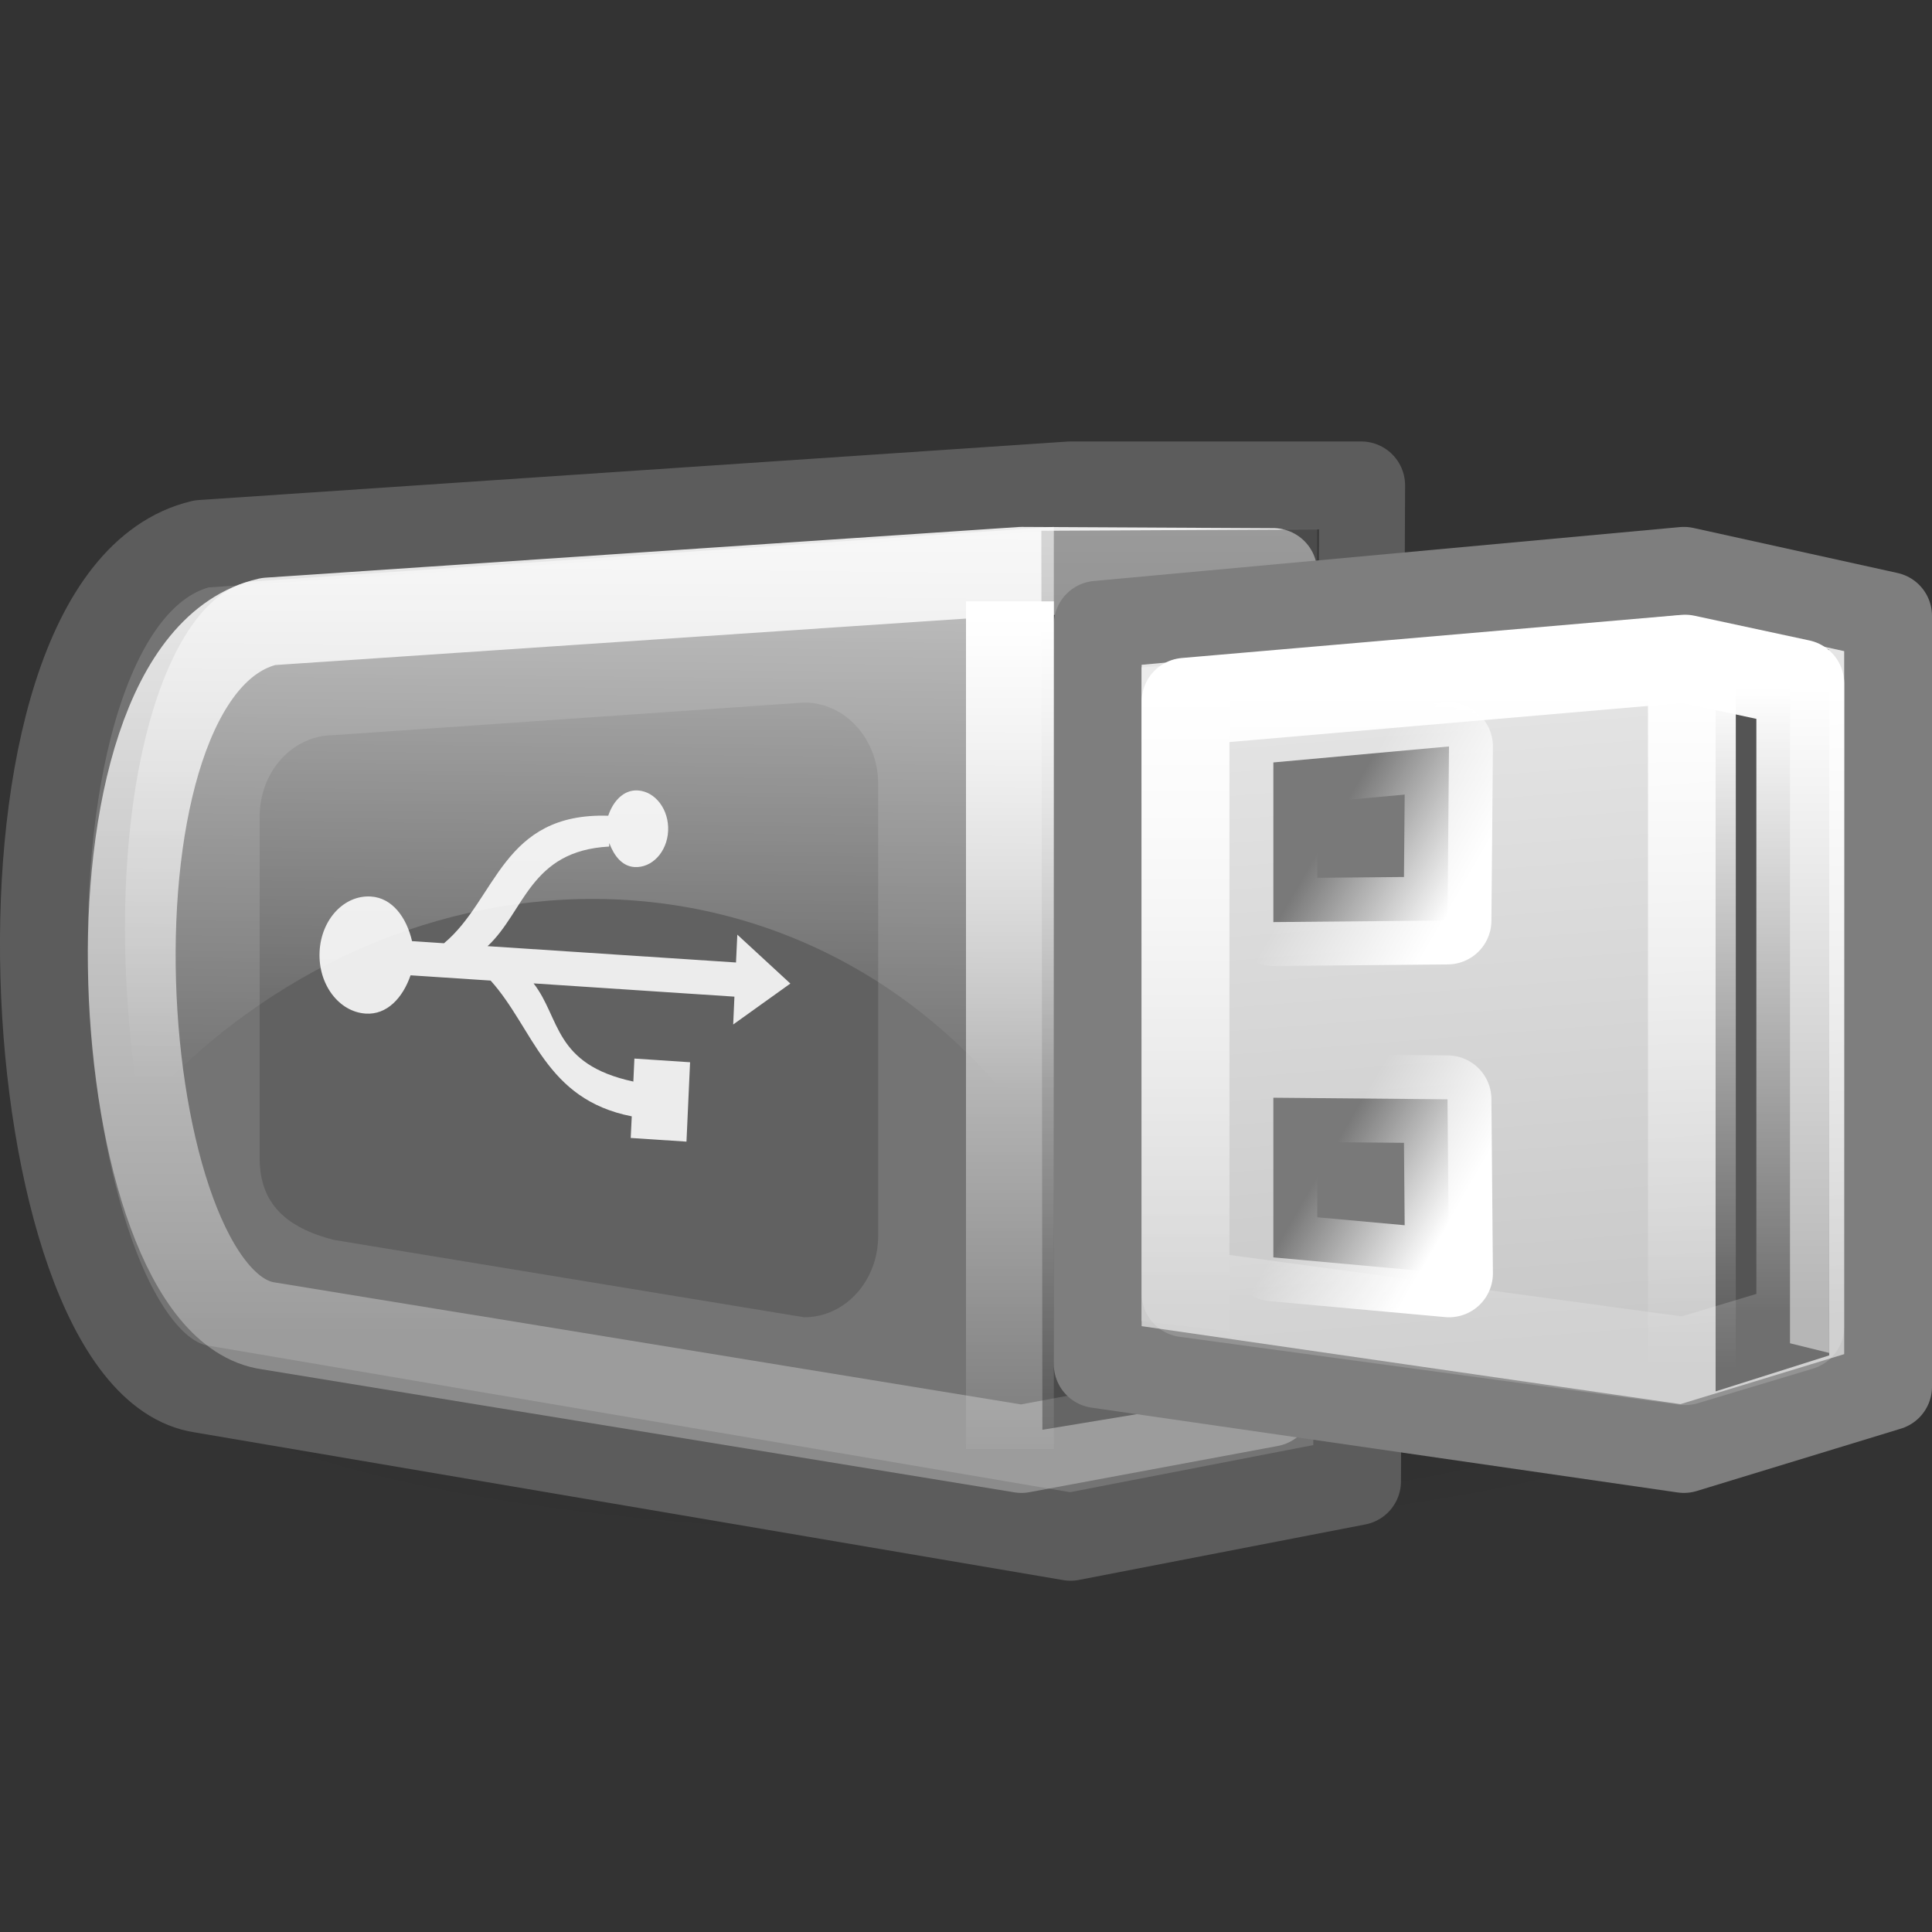 <?xml version="1.0" encoding="UTF-8" standalone="no"?>
<!-- Created with Inkscape (http://www.inkscape.org/) -->
<svg
   xmlns:dc="http://purl.org/dc/elements/1.1/"
   xmlns:cc="http://web.resource.org/cc/"
   xmlns:rdf="http://www.w3.org/1999/02/22-rdf-syntax-ns#"
   xmlns:svg="http://www.w3.org/2000/svg"
   xmlns="http://www.w3.org/2000/svg"
   xmlns:xlink="http://www.w3.org/1999/xlink"
   xmlns:sodipodi="http://inkscape.sourceforge.net/DTD/sodipodi-0.dtd"
   xmlns:inkscape="http://www.inkscape.org/namespaces/inkscape"
   width="22"
   height="22"
   id="svg2"
   sodipodi:version="0.32"
   inkscape:version="0.43+devel"
   sodipodi:docbase="/home/silvestre/Neu/22x22/devices"
   sodipodi:docname="drive-removable-media.svg"
   version="1.0">
  <rect width="100%" height="100%" fill="#333333" stroke="none"/>
  <defs
     id="defs4">
    <linearGradient
       inkscape:collect="always"
       id="linearGradient14556">
      <stop
         style="stop-color:white;stop-opacity:1;"
         offset="0"
         id="stop14558" />
      <stop
         style="stop-color:white;stop-opacity:0;"
         offset="1"
         id="stop14560" />
    </linearGradient>
    <linearGradient
       inkscape:collect="always"
       id="linearGradient14548">
      <stop
         style="stop-color:white;stop-opacity:1;"
         offset="0"
         id="stop14550" />
      <stop
         style="stop-color:white;stop-opacity:0;"
         offset="1"
         id="stop14552" />
    </linearGradient>
    <linearGradient
       inkscape:collect="always"
       id="linearGradient12786">
      <stop
         style="stop-color:white;stop-opacity:1;"
         offset="0"
         id="stop12788" />
      <stop
         style="stop-color:white;stop-opacity:0;"
         offset="1"
         id="stop12790" />
    </linearGradient>
    <linearGradient
       inkscape:collect="always"
       id="linearGradient10157">
      <stop
         style="stop-color:white;stop-opacity:1;"
         offset="0"
         id="stop10159" />
      <stop
         style="stop-color:white;stop-opacity:0.159"
         offset="1"
         id="stop10161" />
    </linearGradient>
    <linearGradient
       inkscape:collect="always"
       id="linearGradient8401">
      <stop
         style="stop-color:white;stop-opacity:1;"
         offset="0"
         id="stop8403" />
      <stop
         style="stop-color:white;stop-opacity:0;"
         offset="1"
         id="stop8405" />
    </linearGradient>
    <linearGradient
       inkscape:collect="always"
       id="linearGradient6645">
      <stop
         style="stop-color:white;stop-opacity:1;"
         offset="0"
         id="stop6647" />
      <stop
         style="stop-color:white;stop-opacity:0.292"
         offset="1"
         id="stop6649" />
    </linearGradient>
    <linearGradient
       inkscape:collect="always"
       id="linearGradient3726">
      <stop
         style="stop-color:#000000;stop-opacity:1;"
         offset="0"
         id="stop3728" />
      <stop
         style="stop-color:#000000;stop-opacity:0;"
         offset="1"
         id="stop3730" />
    </linearGradient>
    <linearGradient
       id="linearGradient3716">
      <stop
         style="stop-color:#000000;stop-opacity:0.198;"
         offset="0"
         id="stop3718" />
      <stop
         style="stop-color:#000000;stop-opacity:0;"
         offset="1"
         id="stop3720" />
    </linearGradient>
    <linearGradient
       inkscape:collect="always"
       id="linearGradient3706">
      <stop
         style="stop-color:#ffffff;stop-opacity:1;"
         offset="0"
         id="stop3708" />
      <stop
         style="stop-color:#ffffff;stop-opacity:0;"
         offset="1"
         id="stop3710" />
    </linearGradient>
    <linearGradient
       id="linearGradient2609">
      <stop
         style="stop-color:#cdcdcd;stop-opacity:1"
         offset="0"
         id="stop2611" />
      <stop
         style="stop-color:#f6f6f6;stop-opacity:1"
         offset="1"
         id="stop2613" />
    </linearGradient>
    <linearGradient
       id="linearGradient2582">
      <stop
         style="stop-color:#c8c8c8;stop-opacity:1;"
         offset="0"
         id="stop2584" />
      <stop
         style="stop-color:#e5e5e5;stop-opacity:1;"
         offset="1"
         id="stop2586" />
    </linearGradient>
    <linearGradient
       inkscape:collect="always"
       xlink:href="#linearGradient2582"
       id="linearGradient2588"
       x1="79.641"
       y1="88.448"
       x2="76.651"
       y2="50.618"
       gradientUnits="userSpaceOnUse"
       gradientTransform="matrix(0.204,0,0,0.204,-0.13,-2.585)" />
    <linearGradient
       inkscape:collect="always"
       xlink:href="#linearGradient2609"
       id="linearGradient2615"
       x1="71.02"
       y1="88.932"
       x2="71.02"
       y2="40.672"
       gradientUnits="userSpaceOnUse"
       gradientTransform="matrix(0.222,0,0,0.191,-2.255,-2.364)" />
    <linearGradient
       inkscape:collect="always"
       xlink:href="#linearGradient3706"
       id="linearGradient3712"
       x1="35"
       y1="22"
       x2="34.5"
       y2="78"
       gradientUnits="userSpaceOnUse"
       gradientTransform="matrix(0.176,0,0,0.192,0.847,-2.613)" />
    <radialGradient
       inkscape:collect="always"
       xlink:href="#linearGradient3716"
       id="radialGradient3722"
       cx="50"
       cy="93.5"
       fx="50"
       fy="93.5"
       r="65"
       gradientTransform="matrix(0.898,5.769231e-7,-1.186544e-7,0.185,5.118,76.238)"
       gradientUnits="userSpaceOnUse" />
    <linearGradient
       inkscape:collect="always"
       xlink:href="#linearGradient3726"
       id="linearGradient3732"
       x1="79.196"
       y1="128.884"
       x2="97.404"
       y2="85.927"
       gradientUnits="userSpaceOnUse"
       gradientTransform="matrix(0.169,0,0,0.165,0.192,-9.982488e-2)" />
    <linearGradient
       inkscape:collect="always"
       xlink:href="#linearGradient6645"
       id="linearGradient6651"
       x1="9.192"
       y1="7.25"
       x2="9.192"
       y2="31.479"
       gradientUnits="userSpaceOnUse"
       gradientTransform="matrix(0.419,0,0,0.455,0.871,0.818)" />
    <linearGradient
       inkscape:collect="always"
       xlink:href="#linearGradient8401"
       id="linearGradient8407"
       x1="25.986"
       y1="12.821"
       x2="25.986"
       y2="35.649"
       gradientUnits="userSpaceOnUse"
       gradientTransform="matrix(0.447,0,0,0.438,0.106,1.406)" />
    <linearGradient
       inkscape:collect="always"
       xlink:href="#linearGradient10157"
       id="linearGradient10163"
       x1="33.411"
       y1="15.296"
       x2="33.411"
       y2="32.19"
       gradientUnits="userSpaceOnUse"
       gradientTransform="matrix(0.412,0,0,0.421,1.765,1.395)" />
    <linearGradient
       inkscape:collect="always"
       xlink:href="#linearGradient12786"
       id="linearGradient12792"
       x1="42.338"
       y1="15.606"
       x2="42.338"
       y2="33.372"
       gradientUnits="userSpaceOnUse"
       gradientTransform="matrix(0.447,0,0,0.438,0.277,0.969)" />
    <linearGradient
       inkscape:collect="always"
       xlink:href="#linearGradient14548"
       id="linearGradient14554"
       x1="34.468"
       y1="21.328"
       x2="31.632"
       y2="19.69"
       gradientUnits="userSpaceOnUse"
       gradientTransform="matrix(0.5,0,0,0.5,-0.75,-0.25)" />
    <linearGradient
       inkscape:collect="always"
       xlink:href="#linearGradient14556"
       id="linearGradient14562"
       x1="34.105"
       y1="30.022"
       x2="31.404"
       y2="28.462"
       gradientUnits="userSpaceOnUse"
       gradientTransform="matrix(0.5,0,0,0.5,-0.75,-0.75)" />
  </defs>
  <sodipodi:namedview
     id="base"
     pagecolor="#ffffff"
     bordercolor="#666666"
     borderopacity="1.0"
     inkscape:pageopacity="0.0"
     inkscape:pageshadow="2"
     inkscape:zoom="1"
     inkscape:cx="12.362671"
     inkscape:cy="10.490386"
     inkscape:document-units="px"
     inkscape:current-layer="layer1"
     showguides="true"
     inkscape:guide-bbox="true"
     inkscape:window-width="843"
     inkscape:window-height="556"
     inkscape:window-x="93"
     inkscape:window-y="113"
     inkscape:showpageshadow="false"
     width="22px"
     height="22px"
     showgrid="false"
     showborder="false" />
  <g
     inkscape:label="Layer 1"
     inkscape:groupmode="layer"
     id="layer1">
    <path
       style="fill:url(#linearGradient3732);fill-opacity:1;fill-rule:evenodd;stroke:none;stroke-width:0.25pt;stroke-linecap:butt;stroke-linejoin:miter;stroke-opacity:1"
       d="M 14.149,16.138 L 15.699,15.846 L 19.874,16.255 L 21.723,15.437 L 12.956,14.094 L 13.373,15.904 L 14.149,16.138 z "
       id="path3724" />
    <path
       sodipodi:type="arc"
       style="opacity:1;color:black;fill:url(#radialGradient3722);fill-opacity:1;fill-rule:evenodd;stroke:none;stroke-width:2;stroke-linecap:round;stroke-linejoin:round;marker:none;marker-start:none;marker-mid:none;marker-end:none;stroke-miterlimit:4;stroke-dasharray:none;stroke-dashoffset:0;stroke-opacity:1;visibility:visible;display:inline;overflow:visible"
       id="path3714"
       sodipodi:cx="50"
       sodipodi:cy="93.5"
       sodipodi:rx="65"
       sodipodi:ry="12"
       d="M 115 93.5 A 65 12 0 1 1  -15,93.5 A 65 12 0 1 1  115 93.5 z"
       transform="matrix(0.165,0,0,0.182,2.751,-1.638)" />
    <path
       style="fill:#747474;fill-opacity:1;fill-rule:evenodd;stroke:#5c5c5c;stroke-width:1;stroke-linecap:butt;stroke-linejoin:round;stroke-miterlimit:4;stroke-dasharray:none;stroke-opacity:1"
       d="M 12.191,5.527 L 2.296,6.193 C -0.352,6.822 0.168,15.504 2.296,15.817 L 12.191,17.5 L 15.453,16.868 L 15.5,5.527 L 12.191,5.527 z "
       id="path2592"
       sodipodi:nodetypes="ccccccc" />
    <path
       style="fill:none;fill-opacity:1;fill-rule:evenodd;stroke:url(#linearGradient6651);stroke-width:1;stroke-linecap:butt;stroke-linejoin:round;stroke-miterlimit:4;stroke-dasharray:none;stroke-opacity:1"
       d="M 11.632,6.5 L 3.056,7.077 C 0.762,7.602 1.213,14.836 3.056,15.098 L 11.632,16.5 L 14.459,15.974 L 14.5,6.515 L 11.632,6.5 z "
       id="path5770"
       sodipodi:nodetypes="ccccccc" />
    <path
       style="fill:black;fill-opacity:0.352;fill-rule:evenodd;stroke:none;stroke-width:0.25pt;stroke-linecap:butt;stroke-linejoin:miter;stroke-opacity:1"
       d="M 11.858,6.044 L 11.87,16.281 L 14.986,15.766 L 15.021,6.028 L 11.858,6.044 z "
       id="path2595"
       sodipodi:nodetypes="ccccc" />
    <path
       style="fill:url(#linearGradient2588);fill-opacity:1;fill-rule:evenodd;stroke:#7e7e7e;stroke-width:1;stroke-linecap:round;stroke-linejoin:round;stroke-miterlimit:4;stroke-dasharray:none;stroke-opacity:1"
       d="M 19.175,6.5 L 12.5,7.114 L 12.5,15.534 L 19.175,16.5 L 21.5,15.79 L 21.5,7.013 L 19.175,6.5 z "
       id="path1306"
       sodipodi:nodetypes="ccccccc" />
    <path
       style="fill:#545454;fill-opacity:1;fill-rule:evenodd;stroke:none;stroke-width:0.25pt;stroke-linecap:butt;stroke-linejoin:miter;stroke-opacity:1"
       d="M 19.536,7.094 L 19.536,15.844 L 20.83,15.434 L 20.824,7.394 L 19.536,7.094 z "
       id="path2422"
       sodipodi:nodetypes="ccccc" />
    <path
       style="fill:#a8a8a8;fill-opacity:1;fill-rule:evenodd;stroke:none;stroke-width:0.25pt;stroke-linecap:butt;stroke-linejoin:miter;stroke-opacity:1"
       d="M 20.83,7.531 L 20.383,7.628 L 20.383,15.296 L 20.829,15.406 L 20.83,7.531 z "
       id="path2428"
       sodipodi:nodetypes="ccccc" />
    <path
       style="color:black;fill:#797979;fill-opacity:1;fill-rule:evenodd;stroke:url(#linearGradient14554);stroke-width:1;stroke-linecap:round;stroke-linejoin:round;marker:none;marker-start:none;marker-mid:none;marker-end:none;stroke-miterlimit:4;stroke-dasharray:none;stroke-dashoffset:0;stroke-opacity:1;visibility:visible;display:inline;overflow:visible"
       d="M 14.5,8.682 L 16.5,8.5 L 16.483,10.482 L 14.5,10.5 L 14.5,8.682 z "
       id="rect2434"
       sodipodi:nodetypes="ccccc" />
    <path
       style="color:black;fill:#797979;fill-opacity:1;fill-rule:evenodd;stroke:url(#linearGradient14562);stroke-width:1;stroke-linecap:round;stroke-linejoin:round;marker:none;marker-start:none;marker-mid:none;marker-end:none;stroke-miterlimit:4;stroke-dasharray:none;stroke-dashoffset:0;stroke-opacity:1;visibility:visible;display:inline;overflow:visible"
       d="M 14.5,14.318 L 16.5,14.5 L 16.483,12.518 L 14.5,12.5 L 14.5,14.318 z "
       id="path2437"
       sodipodi:nodetypes="ccccc" />
    <path
       style="fill:url(#linearGradient2615);fill-opacity:1;fill-rule:evenodd;stroke:none;stroke-width:0.25pt;stroke-linecap:butt;stroke-linejoin:miter;stroke-opacity:1"
       d="M 14,7.531 L 13,7.599 L 13,15.044 L 14,15.162 L 14,7.531 z "
       id="path2599" />
    <path
       style="color:black;fill:#616161;fill-opacity:1;fill-rule:evenodd;stroke:none;stroke-width:2;stroke-linecap:round;stroke-linejoin:round;marker:none;marker-start:none;marker-mid:none;marker-end:none;stroke-miterlimit:4;stroke-dashoffset:0;stroke-opacity:1;visibility:visible;display:inline;overflow:visible"
       d="M 3.801,8.371 L 9.157,8 C 9.624,8 10,8.414 10,8.927 L 10,14.073 C 10,14.586 9.624,15 9.157,15 L 3.801,14.119 C 3.26,13.98 2.957,13.706 2.957,13.192 L 2.957,9.298 C 2.957,8.784 3.334,8.371 3.801,8.371 z "
       id="rect2617"
       sodipodi:nodetypes="ccccccccc" />
    <g
       id="g2915"
       inkscape:label="Layer 1"
       transform="matrix(0.169,0,0,0.165,22.097,29.565)" />
    <path
       style="fill:#ececec;fill-opacity:1;stroke:none;stroke-width:3.938;stroke-linejoin:round;stroke-miterlimit:4;stroke-opacity:1"
       d="M 9,11.2 L 8.396,10.643 L 8.381,10.96 L 5.552,10.774 C 5.974,10.383 6.031,9.688 6.936,9.64 C 6.936,9.626 6.939,9.613 6.938,9.6 C 6.992,9.745 7.084,9.864 7.224,9.873 C 7.424,9.886 7.597,9.701 7.608,9.461 C 7.619,9.22 7.464,9.014 7.264,9.001 C 7.105,8.99 6.982,9.12 6.926,9.289 C 5.716,9.251 5.658,10.238 5.056,10.741 L 4.692,10.717 C 4.63,10.449 4.469,10.225 4.225,10.209 C 3.918,10.189 3.656,10.471 3.639,10.839 C 3.622,11.207 3.857,11.522 4.164,11.542 C 4.407,11.558 4.587,11.362 4.675,11.106 L 5.587,11.166 C 6.079,11.713 6.205,12.518 7.194,12.712 L 7.182,12.958 L 7.817,13 L 7.858,12.096 L 7.224,12.054 L 7.212,12.316 C 6.301,12.119 6.385,11.595 6.076,11.198 L 8.363,11.349 L 8.349,11.666 L 9,11.2 z "
       id="path1786" />
    <path
       style="fill:url(#linearGradient3712);fill-opacity:1;fill-rule:evenodd;stroke:none;stroke-width:0.25pt;stroke-linecap:butt;stroke-linejoin:miter;stroke-opacity:1"
       d="M 2.823,6.625 C 1.736,6.898 1.099,9.565 1.593,12.64 C 4.521,9.368 9.512,9.32 12,13.217 L 12,6 L 2.823,6.625 z "
       id="path2970"
       sodipodi:nodetypes="ccccc" />
    <path
       style="fill:none;fill-opacity:1;fill-rule:evenodd;stroke:url(#linearGradient8407);stroke-width:1px;stroke-linecap:butt;stroke-linejoin:miter;stroke-opacity:1"
       d="M 11.5,6.848 L 11.5,16.5"
       id="path7526"
       sodipodi:nodetypes="cc" />
    <path
       style="fill:none;fill-opacity:1;fill-rule:evenodd;stroke:url(#linearGradient10163);stroke-width:1;stroke-linecap:round;stroke-linejoin:round;stroke-miterlimit:4;stroke-dasharray:none;stroke-opacity:1"
       d="M 19.189,7.5 L 13.5,7.991 L 13.5,14.727 L 19.189,15.5 L 20.5,15.106 L 20.5,7.782 L 19.189,7.5 z "
       id="path8409"
       sodipodi:nodetypes="ccccccc" />
    <path
       style="fill:none;fill-opacity:1;fill-rule:evenodd;stroke:url(#linearGradient12792);stroke-width:1px;stroke-linecap:butt;stroke-linejoin:miter;stroke-opacity:1"
       d="M 19.266,7.352 L 19.266,15.844"
       id="path11911" />
  </g>
</svg>
